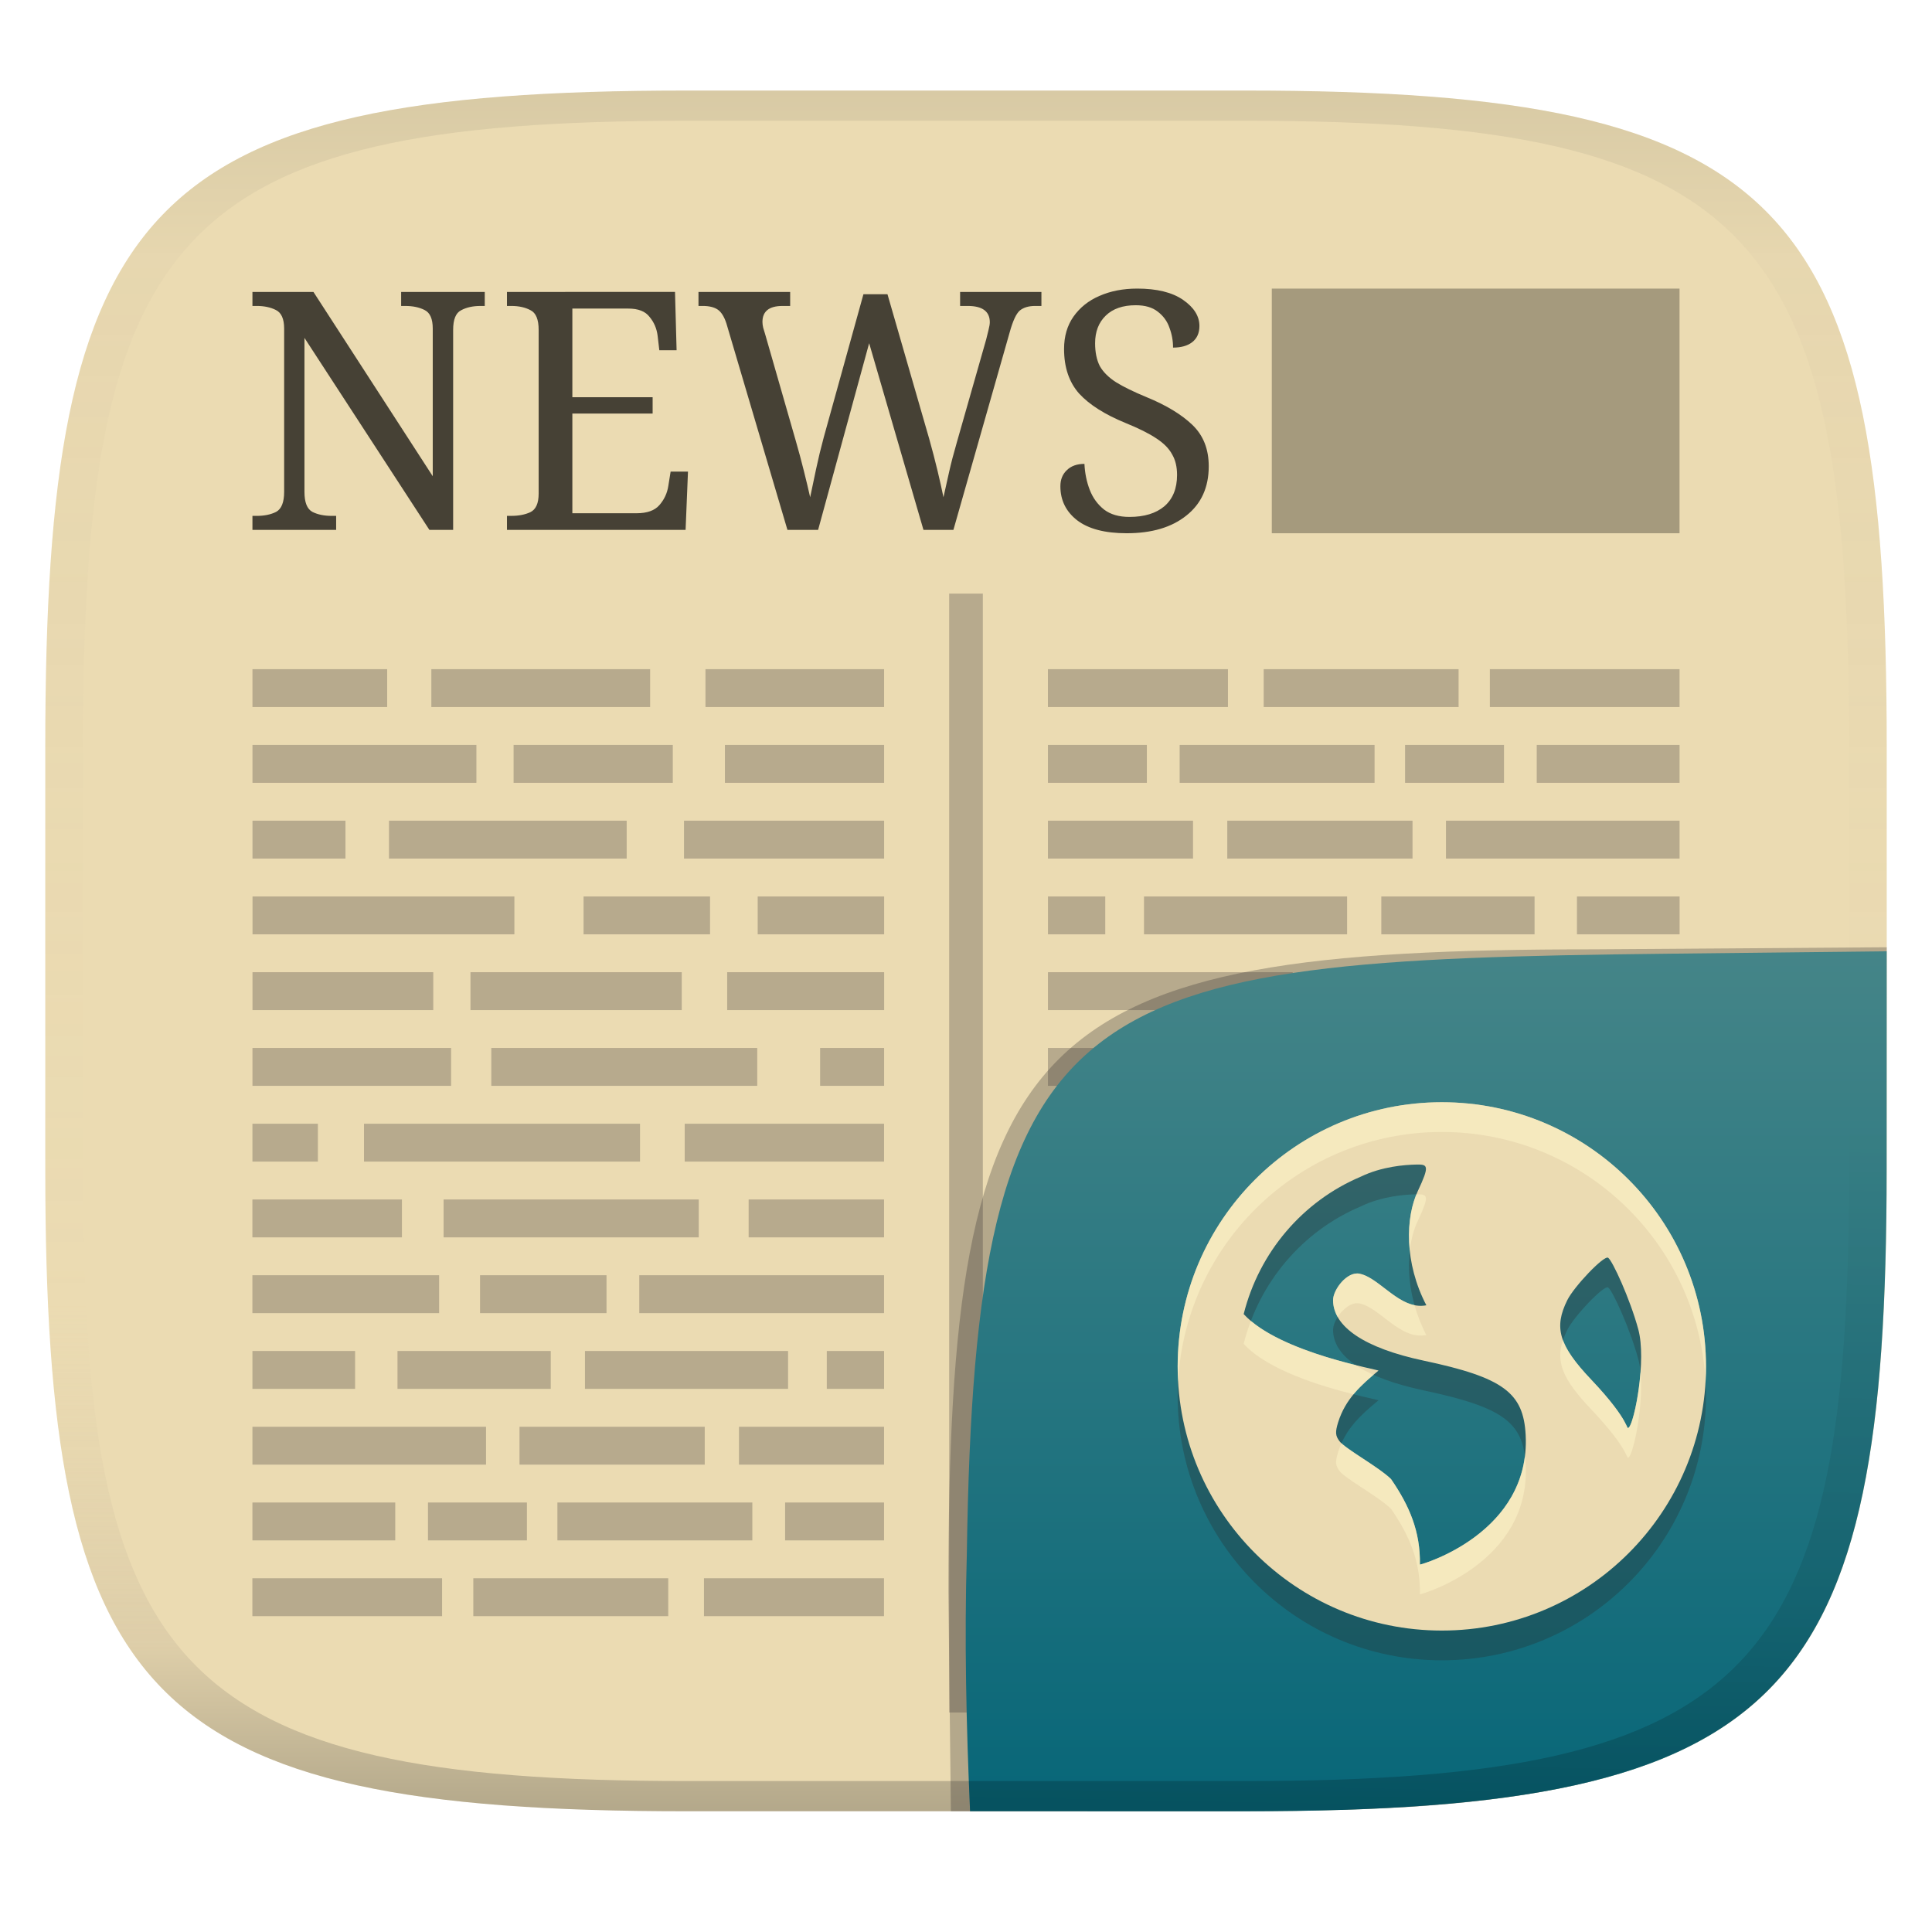 <svg width="256" height="256" version="1.1" xmlns="http://www.w3.org/2000/svg">
  <linearGradient id="b" x1=".5" x2=".5" y2="1" gradientTransform="matrix(244,0,0,228,5.981,12)" gradientUnits="userSpaceOnUse">
    <stop stop-color="#ebdbb2" offset="0"/>
    <stop stop-color="#ebdbb2" offset="1"/>
  </linearGradient>
  <defs>
    <linearGradient id="linearGradient31" x1=".5" x2=".5" y2="1" gradientTransform="matrix(244,0,0,228,5.988,12)" gradientUnits="userSpaceOnUse">
      <stop stop-color="#282828" stop-opacity=".1" offset="0"/>
      <stop stop-color="#bdae93" stop-opacity=".1" offset=".1"/>
      <stop stop-color="#d5c4a1" stop-opacity="0" offset=".702"/>
      <stop stop-color="#bdae93" stop-opacity=".302" offset=".9"/>
      <stop stop-color="#282828" stop-opacity=".3" offset="1"/>
    </linearGradient>
    <linearGradient id="b-9-6" x1=".631" x2=".631" y1=".5" y2="1" gradientTransform="matrix(244,0,0,228,5.995,12)" gradientUnits="userSpaceOnUse">
      <stop stop-color="#458588" offset="0"/>
      <stop stop-color="#076678" offset="1"/>
    </linearGradient>
    <linearGradient id="linearGradient12" x1="202.18" x2="200" y1="126.09" y2="239.95" gradientUnits="userSpaceOnUse">
      <stop stop-opacity="0" offset=".193"/>
      <stop stop-opacity=".102" offset=".765"/>
      <stop stop-opacity=".2" offset="1"/>
    </linearGradient>
  </defs>
  <path d="m165 12c72 0 85 15 85 87v56c0 70-13 85-85 85h-74c-72 0-85-15-85-85v-56c0-72 13-87 85-87z" fill="url(#b)" style="isolation:isolate"/>
  <rect x="168.52" y="38.241" width="54.028" height="32.417" opacity=".3" stroke-width="5.403"/>
  <path d="m150.67 38.241c-1.855 0-3.519 0.323-4.991 0.971-1.443 0.618-2.586 1.536-3.44 2.744-0.824 1.178-1.245 2.606-1.245 4.284 0 2.444 0.669 4.408 1.994 5.909 1.354 1.472 3.403 2.775 6.141 3.894 1.737 0.707 3.091 1.378 4.063 2.026 1.001 0.648 1.698 1.355 2.11 2.121 0.441 0.736 0.665 1.654 0.665 2.744 0 1.796-0.559 3.175-1.678 4.147-1.119 0.942-2.66 1.414-4.633 1.414-1.384 0-2.502-0.323-3.356-0.971-0.854-0.677-1.487-1.546-1.899-2.606-0.412-1.06-0.648-2.214-0.707-3.451-1.001 0-1.783 0.285-2.343 0.844-0.559 0.53-0.844 1.238-0.844 2.121 0 1.855 0.744 3.358 2.216 4.506 1.502 1.148 3.689 1.72 6.574 1.72 3.327 0 5.96-0.782 7.904-2.343 1.973-1.56 2.965-3.735 2.965-6.532 0-2.267-0.721-4.093-2.163-5.477-1.443-1.384-3.466-2.612-6.057-3.672-1.708-0.707-3.062-1.365-4.063-1.984-1.001-0.648-1.722-1.368-2.163-2.163-0.412-0.824-0.612-1.83-0.612-3.007 0-1.531 0.472-2.749 1.414-3.662 0.942-0.913 2.26-1.372 3.968-1.372 1.237 0 2.206 0.285 2.912 0.844 0.736 0.559 1.257 1.267 1.551 2.121 0.324 0.854 0.485 1.736 0.485 2.649 1.06 0 1.904-0.236 2.522-0.707 0.648-0.501 0.971-1.221 0.971-2.163 0-1.296-0.72-2.45-2.163-3.451-1.442-1.001-3.479-1.498-6.099-1.498zm-117.22 0.443v1.857h0.57c0.972 0 1.815 0.174 2.522 0.528 0.736 0.353 1.108 1.174 1.108 2.469v21.643c0 1.384-0.359 2.266-1.066 2.649-0.707 0.353-1.563 0.528-2.564 0.528h-0.57v1.857h11.091v-1.857h-0.58c-1.001 0-1.858-0.174-2.564-0.528-0.707-0.383-1.055-1.265-1.055-2.649v-20.408l16.557 25.442h3.145v-26.497c0-1.384 0.348-2.253 1.055-2.606 0.707-0.383 1.563-0.57 2.564-0.57h0.57v-1.857h-11.08v1.857h0.57c0.972 0 1.815 0.174 2.522 0.528 0.736 0.353 1.097 1.174 1.097 2.469v19.564l-15.807-24.418zm33.725 0v1.857h0.58c1.001 0 1.847 0.187 2.554 0.57 0.707 0.353 1.066 1.223 1.066 2.606v21.685c0 1.296-0.372 2.116-1.108 2.469-0.707 0.324-1.54 0.485-2.511 0.485h-0.58v1.857h23.669l0.317-7.724h-2.3l-0.306 1.899c-0.147 0.972-0.545 1.818-1.192 2.554-0.618 0.707-1.624 1.066-3.007 1.066h-8.516v-13.212h10.637v-2.163h-10.637v-11.745h7.418c1.325 0 2.258 0.372 2.817 1.108 0.589 0.707 0.948 1.54 1.066 2.511l0.222 1.899h2.29l-0.211-7.724zm25.378 0v1.857h0.57c0.854 0 1.513 0.162 1.984 0.485 0.471 0.324 0.856 0.934 1.15 1.847l8.083 27.341h4.063l6.764-24.735 7.197 24.735h3.968l7.471-26.233c0.412-1.472 0.848-2.416 1.319-2.828 0.5-0.412 1.183-0.612 2.037-0.612h0.834v-1.857h-10.774v1.857h1.013c1.943 0 2.923 0.721 2.923 2.163 0 0.236-0.062 0.584-0.179 1.055-0.118 0.471-0.218 0.881-0.306 1.235l-3.894 13.655c-0.412 1.413-0.748 2.706-1.013 3.883-0.265 1.178-0.514 2.296-0.749 3.356-0.206-1.001-0.467-2.181-0.791-3.535-0.324-1.354-0.696-2.77-1.108-4.242l-5.519-19.121h-3.187l-5.255 18.952c-0.383 1.413-0.719 2.805-1.013 4.189-0.294 1.354-0.556 2.608-0.791 3.757-0.236-1.06-0.52-2.24-0.844-3.535-0.324-1.296-0.672-2.6-1.055-3.925l-4.063-14.14c-0.089-0.324-0.176-0.611-0.264-0.876-0.059-0.265-0.095-0.514-0.095-0.749 0-1.413 0.882-2.121 2.649-2.121h1.024v-1.857z" opacity=".7" stroke-width="5.403"/>
  <path d="m125.77 78.656v148.26h4.461v-148.26h-4.461zm-92.318 10.014v5.019h17.85v-5.019h-17.85zm23.703 0v5.019h28.99v-5.019h-28.99zm36.324 0v5.019h23.668v-5.019h-23.668zm45.375 0v5.019h23.855v-5.019h-23.855zm28.592 0v5.019h25.826v-5.019h-25.826zm29.967 0v5.019h25.137v-5.019h-25.137zm-163.96 10.037v5.019h29.672v-5.019h-29.672zm34.6 0v5.019h21.096v-5.019h-21.096zm28 0v5.019h21.096v-5.019h-21.096zm42.803 0v5.019h13.109v-5.019h-13.109zm17.453 0v5.019h25.828v-5.019h-25.828zm29.869 0v5.019h13.109v-5.019h-13.109zm17.447 0v5.019h18.926v-5.019h-18.926zm-170.17 10.039v5.019h12.32v-5.019h-12.32zm18.088 0v5.019h31.494v-5.019h-31.494zm39.09 0v5.019h26.518v-5.019h-26.518zm48.225 0v5.019h19.223v-5.019h-19.223zm23.762 0v5.019h24.545v-5.019h-24.545zm28.98 0v5.019h30.953v-5.019h-30.953zm-158.14 10.037v5.019h34.699v-5.019h-34.699zm43.867 0v5.019h16.758v-5.019h-16.758zm23.07 0v5.019h16.758v-5.019h-16.758zm38.465 0v5.019h7.59v-5.019h-7.59zm12.723 0v5.019h26.91v-5.019h-26.91zm31.445 0v5.019h20.307v-5.019h-20.307zm25.926 0v5.019h13.602v-5.019h-13.602zm-175.5 10.039v5.019h23.953v-5.019h-23.953zm28.883 0v5.019h27.996v-5.019h-27.996zm34.014 0v5.019h20.799v-5.019h-20.799zm42.506 0v5.019h32.432v-5.019h-32.432zm36.773 0v5.019h16.758v-5.019h-16.758zm22.18 0v5.019h24.742v-5.019h-24.742zm-164.36 10.037v5.019h26.318v-5.019h-26.318zm31.643 0v5.019h35.242v-5.019h-35.242zm43.576 0v5.019h8.477v-5.019h-8.477zm30.184 0v5.019h17.941v-5.019h-17.941zm24.551 0v5.019h33.811v-5.019h-33.811zm39.332 0v5.019h19.812v-5.019h-19.812zm-169.29 10.039v5.019h8.672v-5.019h-8.672zm14.785 0v5.019h36.572v-5.019h-36.572zm42.492 0v5.019h26.418v-5.019h-26.418zm48.125 0v5.019h26.418v-5.019h-26.418zm32.338 0v5.019h36.572v-5.019h-36.572zm42.686 0v5.019h8.672v-5.019h-8.672zm-180.43 10.037v5.019h19.812v-5.019h-19.812zm25.334 0v5.019h33.811v-5.019h-33.811zm40.42 0v5.019h17.941v-5.019h-17.941zm39.648 0v5.019h8.477v-5.019h-8.477zm16.811 0v5.019h35.242v-5.019h-35.242zm40.566 0v5.019h26.318v-5.019h-26.318zm-162.78 10.039v5.019h24.742v-5.019h-24.742zm30.164 0v5.019h16.758v-5.019h-16.758zm21.1 0v5.019h32.432v-5.019h-32.432zm54.139 0v5.019h20.799v-5.019h-20.799zm26.818 0v5.019h27.994v-5.019h-27.994zm32.924 0v5.019h23.953v-5.019h-23.953zm-165.14 10.037v5.019h13.602v-5.019h-13.602zm19.221 0v5.019h20.307v-5.019h-20.307zm24.842 0v5.019h26.91v-5.019h-26.91zm32.043 0v5.019h7.59v-5.019h-7.59zm29.297 0v5.019h16.758v-5.019h-16.758zm23.07 0v5.019h16.758v-5.019h-16.758zm25.926 0v5.019h34.699v-5.019h-34.699zm-154.4 10.039v5.019h30.953v-5.019h-30.953zm35.389 0v5.019h24.545v-5.019h-24.545zm29.084 0v5.019h19.223v-5.019h-19.223zm40.93 0v5.019h26.518v-5.019h-26.518zm34.113 0v5.019h31.494v-5.019h-31.494zm37.262 0v5.019h12.32v-5.019h-12.32zm-176.78 10.037v5.019h18.926v-5.019h-18.926zm23.264 0v5.019h13.109v-5.019h-13.109zm17.15 0v5.019h25.828v-5.019h-25.828zm30.172 0v5.019h13.109v-5.019h-13.109zm34.816 0v5.019h21.096v-5.019h-21.096zm28 0v5.019h21.096v-5.019h-21.096zm26.023 0v5.019h29.672v-5.019h-29.672zm-159.43 10.039v5.019h25.137v-5.019h-25.137zm29.277 0v5.019h25.826v-5.019h-25.826zm30.562 0v5.019h23.855v-5.019h-23.855zm45.563 0v5.019h23.668v-5.019h-23.668zm31.002 0v5.019h28.99v-5.019h-28.99zm34.844 0v5.019h17.85v-5.019h-17.85z" fill="#3c3836" opacity=".3" stroke-linecap="square" stroke-linejoin="round" stroke-width="7.793" style="paint-order:markers fill stroke"/>
  <path d="m91 12c-72 0-85 15-85 87v56c0 70 13 85 85 85h74c72 0 85-15 85-85v-56c0-72-13-87-85-87zm0 4h74c68 0 80 15 80 83v56c0 66-12 81-80 81h-74c-68 0-80-15-80-81v-56c0-68 12-83 80-83z" fill="url(#linearGradient31)" style="isolation:isolate"/>
  <g transform="translate(0 .05)" style="isolation:isolate">
    <path d="m128.54 239.95-2.542 1e-5 -0.335-29.11c0-74.81 10.64-85.1 85.52-85.1l38.82-0.272-1e-3 0.532" fill="#32302f" opacity=".3" stroke-width="1.011" style="isolation:isolate"/>
    <path d="m250 126-28.95 0.32c-78.35 0.867-91.85 4.404-92.94 79.55-0.332 11.37-0.076 22.72 0.428 34.08 1.9e-4 4e-3 36.19 4e-3 36.45 4e-3 72 0 85-15 85-85z" fill="url(#b-9-6)" style="isolation:isolate"/>
    <path d="m245 126.05v28.9c0 66-12 81-80 81h-36.615c0.052 1.332 0.153 3.996 0.153 3.996l32.798 4e-3s11.698-0.066 16.446-0.185c25.921-0.648 42.183-4.727 52.467-12.354 12.321-9.138 16.151-23.875 18.178-39.526 1.673-12.546 1.572-31.577 1.574-61.89z" fill="url(#linearGradient12)" style="isolation:isolate"/>
    <path class="ColorScheme-Text" d="m191.05 149.94c-19.332 0-35.004 15.672-35.004 35.004s15.672 35.004 35.004 35.004 35.004-15.672 35.004-35.004-15.672-35.004-35.004-35.004zm-2.051 26.908c-3.495 0.68-6.146-3.646-8.856-4.188-1.654-0.331-3.504 2.119-3.504 3.504 0 3.539 4.189 6.361 11.997 8.016 10.606 2.248 13.227 4.268 13.522 9.846 0.684 13.022-13.807 17.197-14.012 17.177 0.077-4.38-1.407-7.821-3.829-11.331-1.713-1.661-6.081-3.993-6.836-5.026-0.529-0.723-0.578-1.16-0.171-2.495 0.971-3.075 2.995-4.91 5.331-6.836 0.638-0.051-13.062-2.282-17.847-7.501 2.061-8.211 7.836-14.962 15.502-18.202 2.812-1.36 5.826-1.579 7.361-1.611 1.535-0.03 1.82 0.096 0.199 3.539-1.622 3.442-1.805 9.476 1.145 15.107zm26.848 16.167c-0.436 0.472 0.406-0.611-5.026-6.341-4.293-4.53-4.943-6.896-3.145-10.511 0.907-1.823 4.848-5.956 5.406-5.616s2.911 5.456 4.003 9.501-0.463 12.132-1.239 12.972z" color="#ebdbb2" fill="#282828" opacity=".3" stroke-width="5.001" style="isolation:isolate"/>
    <path class="ColorScheme-Text" d="m191.05 146c-19.332 0-35.004 15.672-35.004 35.004s15.672 35.004 35.004 35.004 35.004-15.672 35.004-35.004-15.672-35.004-35.004-35.004zm-2.051 26.908c-3.495 0.68-6.146-3.646-8.856-4.188-1.654-0.331-3.504 2.119-3.504 3.504 0 3.539 4.189 6.361 11.997 8.016 10.606 2.248 13.227 4.268 13.522 9.846 0.684 13.022-13.807 17.197-14.012 17.177 0.077-4.38-1.407-7.821-3.829-11.331-1.713-1.661-6.081-3.993-6.836-5.026-0.529-0.723-0.578-1.16-0.171-2.495 0.971-3.075 2.995-4.91 5.331-6.836 0.638-0.051-13.062-2.282-17.847-7.501 2.061-8.211 7.836-14.962 15.502-18.202 2.812-1.36 5.826-1.579 7.361-1.611 1.535-0.03 1.82 0.096 0.199 3.539-1.622 3.442-1.805 9.476 1.145 15.107zm26.848 16.167c-0.436 0.472 0.406-0.611-5.026-6.341-4.293-4.53-4.943-6.896-3.145-10.511 0.907-1.823 4.848-5.956 5.406-5.616s2.911 5.456 4.003 9.501-0.463 12.132-1.239 12.972z" color="#ebdbb2" fill="#ebdbb2" stroke-width="5.001"/>
    <path class="ColorScheme-Text" d="m191.05 146c-19.332 0-35.004 15.672-35.004 35.004 0 0.662 0.022 1.318 0.059 1.971 1.023-18.414 16.275-33.033 34.945-33.033s33.921 14.619 34.943 33.033c0.036-0.653 0.061-1.309 0.061-1.971 0-19.332-15.672-35.004-35.004-35.004zm-3.367 12.203c-0.807 1.939-1.187 4.578-0.881 7.475 0.172-1.507 0.541-2.85 1.053-3.936 1.611-3.42 1.337-3.567-0.172-3.539zm-7.854 10.486c-1.566 2e-3 -3.191 2.236-3.191 3.535 0 0.781 0.217 1.524 0.619 2.231 0.681-1.065 1.82-2.006 2.885-1.793 2.71 0.542 5.361 4.868 8.855 4.188h2e-3c-0.688-1.312-1.2-2.647-1.568-3.965-2.75-0.559-4.999-3.708-7.289-4.166-0.103-0.021-0.208-0.029-0.312-0.029zm-14.082 6.289c-0.375 0.987-0.695 2-0.955 3.037 3.208 3.499 10.347 5.629 14.562 6.686 0.771-0.933 1.682-1.758 2.648-2.576-0.896-0.404-1.69-0.835-2.365-1.295-3.802-0.939-10.278-2.806-13.891-5.852zm41.354 2.549c-0.988 2.908-0.012 5.211 3.719 9.148 5.431 5.73 4.591 6.811 5.027 6.34l-2e-3 6e-3c0.678-0.734 1.951-7.004 1.531-11.273-0.256 3.438-1.045 6.806-1.531 7.332l2e-3 -6e-3c-0.436 0.472 0.404-0.61-5.027-6.34-1.974-2.083-3.169-3.708-3.719-5.207zm-29.344 13.658c-0.166 0.37-0.317 0.756-0.447 1.168-0.407 1.335-0.359 1.771 0.17 2.494 0.755 1.033 5.123 3.365 6.836 5.025 2.422 3.51 3.907 6.952 3.83 11.332 0.205 0.02 14.695-4.156 14.012-17.178-0.021-0.396-0.057-0.768-0.104-1.129-1.342 10.815-13.719 14.384-13.908 14.365 0.077-4.38-1.408-7.822-3.83-11.332-1.578-1.53-5.376-3.618-6.559-4.746z" fill="#fbf1c7" opacity=".6" style="isolation:isolate"/>
  </g>
</svg>
